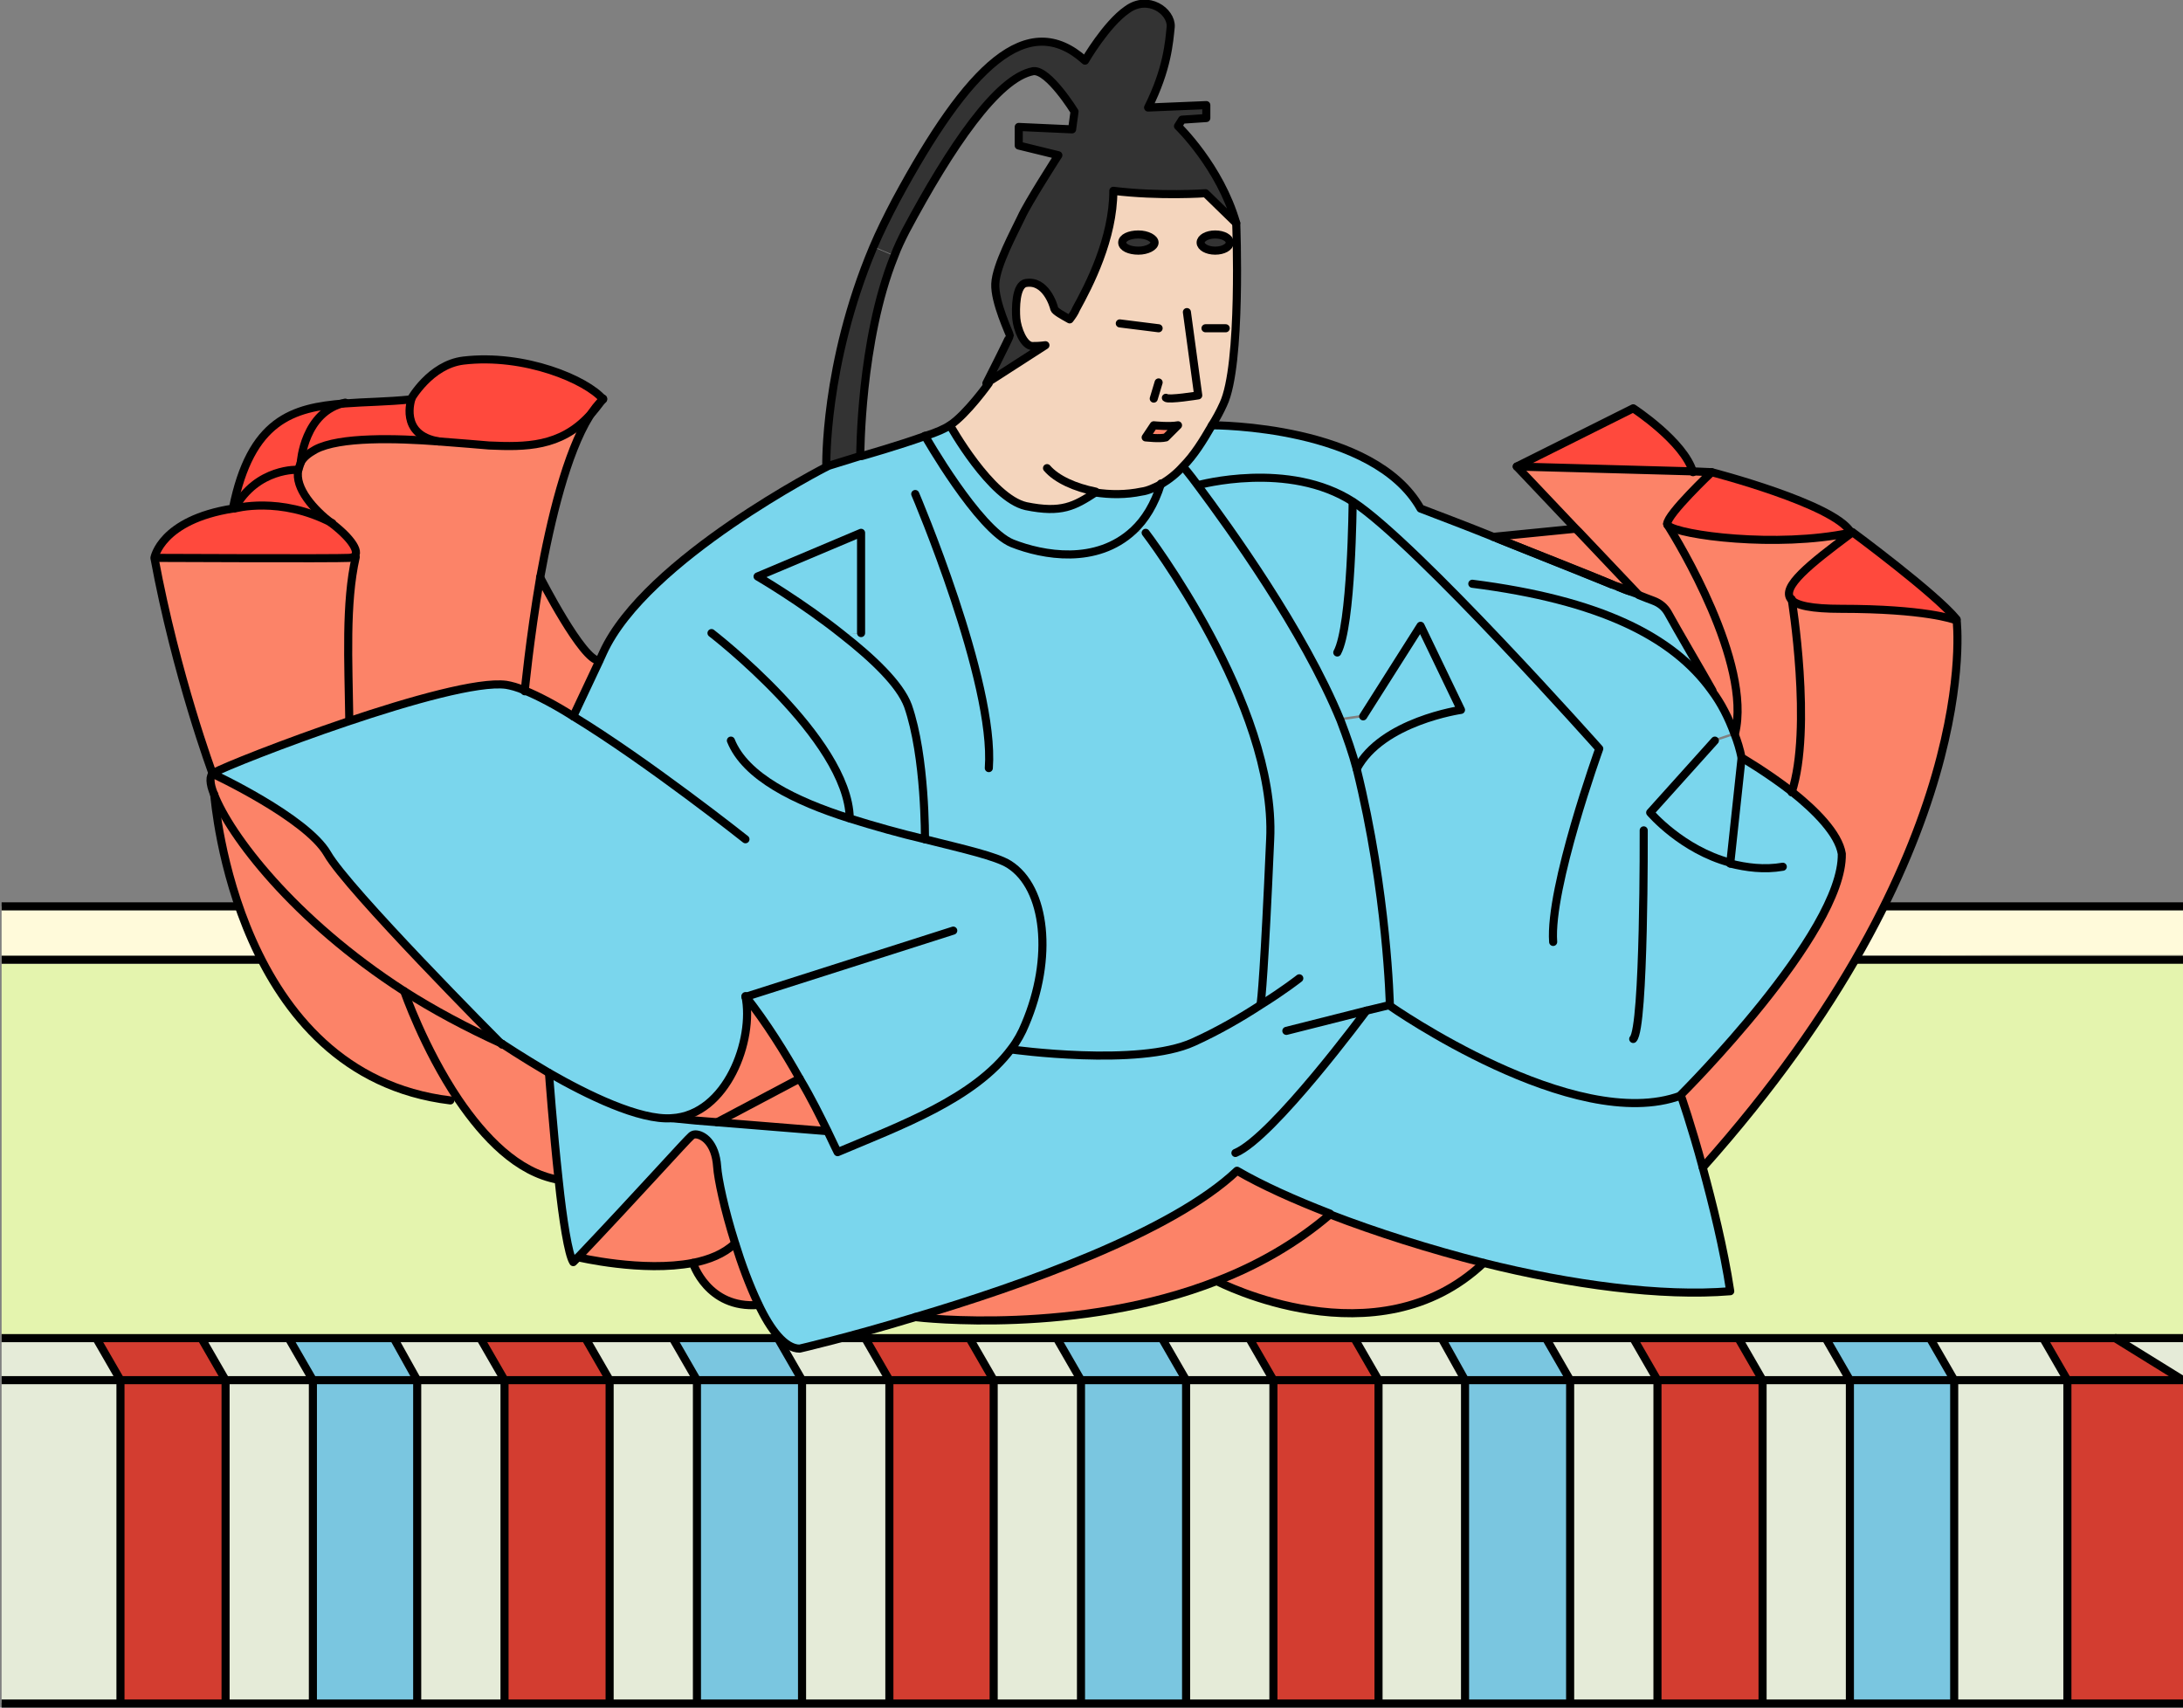 <?xml version="1.0" encoding="utf-8"?>
<!-- Generator: Adobe Illustrator 28.0.0, SVG Export Plug-In . SVG Version: 6.00 Build 0)  -->
<svg version="1.1" xmlns="http://www.w3.org/2000/svg" xmlns:xlink="http://www.w3.org/1999/xlink" x="0px" y="0px"
	 viewBox="0 0 270 211.2" style="enable-background:new 0 0 270 211.2;" xml:space="preserve">
<rect x="0" y="0" width="270" height="211.2" fill="#808080" stroke="none"/>
<style type="text/css">
	.st0{fill:#E5EBD8;}
	.st1{fill:#D33D30;}
	.st2{fill:#E4F4AE;}
	.st3{fill:#FFFADA;}
	.st4{fill:#7AC6E0;}
	.st5{fill:none;stroke:#000000;stroke-miterlimit:10;}
	.st6{fill:#FC8368;}
	.st7{fill:#FF493D;}
	.st8{fill:#7AD6ED;}
	.st9{fill:#F4D5BD;}
	.st10{fill:#333333;}
	.st11{fill:none;stroke:#000000;stroke-linecap:round;stroke-linejoin:round;stroke-miterlimit:10;}
</style>
<g id="レイヤー_1">
</g>
<g id="レイヤー_3">
	<g>
		<polygon class="st0" points="270,165.5 270,170.7 261.6,165.5 		"/>
		<rect x="241.7" y="170.7" class="st0" width="14" height="39.9"/>
		<polygon class="st0" points="252.7,165.5 255.7,170.7 241.7,170.7 238.7,165.5 		"/>
		<rect x="218" y="170.7" class="st0" width="10.8" height="39.9"/>
		<polygon class="st0" points="225.8,165.5 228.8,170.7 218,170.7 215,165.5 		"/>
		<rect x="194.2" y="170.7" class="st0" width="10.8" height="39.9"/>
		<polygon class="st0" points="202,165.5 205,170.7 194.2,170.7 191.2,165.5 		"/>
		<rect x="170.5" y="170.7" class="st0" width="10.8" height="39.9"/>
		<polygon class="st0" points="178.3,165.5 181.2,170.7 170.5,170.7 167.5,165.5 		"/>
		<rect x="146.7" y="170.7" class="st0" width="10.8" height="39.9"/>
		<polygon class="st0" points="154.5,165.5 157.5,170.7 146.7,170.7 143.7,165.5 		"/>
		<rect x="122.9" y="170.7" class="st0" width="10.8" height="39.9"/>
		<polygon class="st0" points="130.7,165.5 133.7,170.7 122.9,170.7 119.9,165.5 		"/>
		<rect x="99.2" y="170.7" class="st0" width="10.8" height="39.9"/>
		<polygon class="st0" points="107,165.5 110,170.7 99.2,170.7 96.2,165.5 		"/>
		<rect x="75.4" y="170.7" class="st0" width="10.8" height="39.9"/>
		<polygon class="st0" points="83.2,165.5 86.2,170.7 75.4,170.7 72.4,165.5 		"/>
		<rect x="51.6" y="170.7" class="st0" width="10.8" height="39.9"/>
		<polygon class="st0" points="59.4,165.5 62.4,170.7 51.6,170.7 48.7,165.5 		"/>
		<rect x="27.9" y="170.7" class="st0" width="10.8" height="39.9"/>
		<polygon class="st0" points="35.7,165.5 38.7,170.7 27.9,170.7 24.9,165.5 		"/>
		<rect x="0.2" y="170.7" class="st0" width="14.7" height="39.9"/>
		<polygon class="st0" points="11.9,165.5 14.9,170.7 0.2,170.7 0.2,165.5 		"/>
		<rect x="255.7" y="170.7" class="st1" width="14.3" height="39.9"/>
		<polygon class="st2" points="270,118.9 270,165.5 261.6,165.5 252.7,165.5 238.7,165.5 225.8,165.5 215,165.5 202,165.5 
			191.2,165.5 178.3,165.5 167.5,165.5 154.5,165.5 143.7,165.5 130.7,165.5 119.9,165.5 107,165.5 96.2,165.5 83.2,165.5 
			72.4,165.5 59.4,165.5 48.7,165.5 35.7,165.5 24.9,165.5 11.9,165.5 0.2,165.5 0.2,119.2 		"/>
		<polygon class="st3" points="270,118.1 270,118.9 0.2,119.2 37.2,118.9 254.2,118.1 		"/>
		<polygon class="st3" points="270,112.1 270,118.1 254.2,118.1 37.2,118.9 0.2,119.2 0.2,118.1 0.2,112.1 		"/>
		<polygon class="st1" points="270,170.7 255.7,170.7 252.7,165.5 261.6,165.5 		"/>
		<rect x="228.8" y="170.7" class="st4" width="13" height="39.9"/>
		<polygon class="st4" points="238.7,165.5 241.7,170.7 228.8,170.7 225.8,165.5 		"/>
		<rect x="205" y="170.7" class="st1" width="13" height="39.9"/>
		<polygon class="st1" points="215,165.5 218,170.7 205,170.7 202,165.5 		"/>
		<rect x="181.2" y="170.7" class="st4" width="13" height="39.9"/>
		<polygon class="st4" points="191.2,165.5 194.2,170.7 181.2,170.7 178.3,165.5 		"/>
		<rect x="157.5" y="170.7" class="st1" width="13" height="39.9"/>
		<polygon class="st1" points="167.5,165.5 170.5,170.7 157.5,170.7 154.5,165.5 		"/>
		<rect x="133.7" y="170.7" class="st4" width="13" height="39.9"/>
		<polygon class="st4" points="143.7,165.5 146.7,170.7 133.7,170.7 130.7,165.5 		"/>
		<rect x="110" y="170.7" class="st1" width="13" height="39.9"/>
		<polygon class="st1" points="119.9,165.5 122.9,170.7 110,170.7 107,165.5 		"/>
		<rect x="86.2" y="170.7" class="st4" width="13" height="39.9"/>
		<polygon class="st4" points="96.2,165.5 99.2,170.7 86.2,170.7 83.2,165.5 		"/>
		<rect x="62.4" y="170.7" class="st1" width="13" height="39.9"/>
		<polygon class="st1" points="72.4,165.5 75.4,170.7 62.4,170.7 59.4,165.5 		"/>
		<rect x="38.7" y="170.7" class="st4" width="13" height="39.9"/>
		<polygon class="st4" points="48.7,165.5 51.6,170.7 38.7,170.7 35.7,165.5 		"/>
		<rect x="14.9" y="170.7" class="st1" width="13" height="39.9"/>
		<polygon class="st1" points="24.9,165.5 27.9,170.7 14.9,170.7 11.9,165.5 		"/>
	</g>
	<g>
		<polyline class="st5" points="0.2,165.5 11.9,165.5 24.9,165.5 35.7,165.5 48.7,165.5 59.4,165.5 72.4,165.5 83.2,165.5 
			96.2,165.5 107,165.5 119.9,165.5 130.7,165.5 143.7,165.5 154.5,165.5 167.5,165.5 178.3,165.5 191.2,165.5 202,165.5 215,165.5 
			225.8,165.5 238.7,165.5 252.7,165.5 261.6,165.5 270,170.7 		"/>
		<polyline class="st5" points="270,210.7 255.7,210.7 241.7,210.7 228.8,210.7 218,210.7 205,210.7 194.2,210.7 181.2,210.7 
			170.5,210.7 157.5,210.7 146.7,210.7 133.7,210.7 122.9,210.7 110,210.7 99.2,210.7 86.2,210.7 75.4,210.7 62.4,210.7 51.6,210.7 
			38.7,210.7 27.9,210.7 14.9,210.7 0.2,210.7 		"/>
		<polyline class="st5" points="252.7,165.5 255.7,170.7 255.7,210.7 		"/>
		<polyline class="st5" points="238.7,165.5 241.7,170.7 241.7,210.7 		"/>
		<polyline class="st5" points="225.8,165.5 228.8,170.7 228.8,210.7 		"/>
		<polyline class="st5" points="215,165.5 218,170.7 218,210.7 		"/>
		<polyline class="st5" points="202,165.5 205,170.7 205,210.7 		"/>
		<polyline class="st5" points="191.2,165.5 194.2,170.7 194.2,210.7 		"/>
		<polyline class="st5" points="178.3,165.5 181.2,170.7 181.2,210.7 		"/>
		<polyline class="st5" points="167.5,165.5 170.5,170.7 170.5,210.7 		"/>
		<polyline class="st5" points="154.5,165.5 157.5,170.7 157.5,210.7 		"/>
		<polyline class="st5" points="143.7,165.5 146.7,170.7 146.7,210.7 		"/>
		<polyline class="st5" points="130.7,165.5 133.7,170.7 133.7,210.7 		"/>
		<polyline class="st5" points="119.9,165.5 122.9,170.7 122.9,210.7 		"/>
		<polyline class="st5" points="107,165.5 110,170.7 110,210.7 		"/>
		<polyline class="st5" points="96.2,165.5 99.2,170.7 99.2,210.7 		"/>
		<polyline class="st5" points="83.2,165.5 86.2,170.7 86.2,210.7 		"/>
		<polyline class="st5" points="72.4,165.5 75.4,170.7 75.4,210.7 		"/>
		<polyline class="st5" points="59.4,165.5 62.4,170.7 62.4,210.7 		"/>
		<polyline class="st5" points="48.7,165.5 51.6,170.7 51.6,210.7 		"/>
		<polyline class="st5" points="35.7,165.5 38.7,170.7 38.7,210.7 		"/>
		<polyline class="st5" points="24.9,165.5 27.9,170.7 27.9,210.7 		"/>
		<polyline class="st5" points="11.9,165.5 14.9,170.7 14.9,210.7 		"/>
		<polyline class="st5" points="270,170.7 255.7,170.7 241.7,170.7 228.8,170.7 218,170.7 205,170.7 194.2,170.7 181.2,170.7 
			170.5,170.7 157.5,170.7 146.7,170.7 133.7,170.7 122.9,170.7 110,170.7 99.2,170.7 86.2,170.7 75.4,170.7 62.4,170.7 51.6,170.7 
			38.7,170.7 27.9,170.7 14.9,170.7 0.2,170.7 		"/>
		<line class="st5" x1="261.6" y1="165.5" x2="270" y2="165.5"/>
		<line class="st5" x1="0.2" y1="112.1" x2="270" y2="112.1"/>
		<path class="st5" d="M0.2,210.7"/>
		<path class="st5" d="M0.2,170.7"/>
		<path class="st5" d="M0.2,165.5"/>
		<line class="st5" x1="0.2" y1="118.7" x2="270" y2="118.7"/>
	</g>
</g>
<g id="レイヤー_2">
	<g id="XMLID_00000106129797926054216150000009652951284119759511_">
		<g>
			<path class="st6" d="M242,76.7c0,0,3.6,28.5-31.4,67.7c-1.4-5.2-2.7-8.9-2.7-8.9s20.1-20,19.9-29.8c-0.4-2.5-3.3-5.4-6.2-7.7
				c2.6-7.8,0-23.9,0-23.9c0.6,0.8,2.6,1.2,6.2,1.2C238.2,75.3,241.8,76.6,242,76.7L242,76.7z"/>
			<path class="st7" d="M242,76.7c-0.2-0.1-3.8-1.4-14.2-1.4c-3.7,0-5.6-0.4-6.2-1.2c-1.2-1.5,2.2-4.3,7.4-8.1c0,0,0.1-0.1,0.1-0.1
				C229.1,65.8,239.4,73.4,242,76.7z"/>
			<path class="st6" d="M228.9,65.9C228.9,65.9,228.9,65.9,228.9,65.9c-5.1,3.9-8.5,6.7-7.3,8.2c0,0,2.6,16,0,23.9
				c-3.1-2.4-6.2-4.2-6.2-4.2c-0.2-1-0.5-2-0.9-3l0.2-0.1c2.1-8.7-7.1-23.8-8.3-25.7C207.8,66.2,219.8,67.9,228.9,65.9z"/>
			<path class="st8" d="M184.7,66.4c5.2,2.1,10.7,4.2,14.7,5.9l0.8,0.3l1.3,0.5l1.1,0.4c0.7,0.3,1.3,0.5,1.8,0.7
				c0.8,0.3,1.4,0.8,1.8,1.5c1.2,2.2,4.1,7.1,5.5,9.6c1.2,1.6,2.1,3.4,2.8,5.3l-2.4,0.8l-8,8.9c0,0,3.9,4.6,9.9,6.2l1.4-13
				c0,0,3.1,1.7,6.2,4.2c2.9,2.3,5.8,5.1,6.2,7.7c0.2,9.8-19.9,29.8-19.9,29.8c-13.2,4.9-36-11.1-36-11.1s-0.3-13.9-4.1-29.2
				c3.1-5.9,12.9-7.3,12.9-7.3l-5-10.4l-7.1,11.2l-2.8,0.4c-4.6-11.2-13.8-23.9-17.6-29c-1.1-1.5-1.8-2.3-1.8-2.3
				c1.4-1.4,2.6-3.2,3.6-5.1c0.4,0,20,0,25.8,10.3C178.4,63.9,181.5,65.2,184.7,66.4z"/>
			<path class="st7" d="M228.9,65.9c-9.1,2-21.1,0.3-22.5-0.9c-0.1-0.1-0.1-0.2-0.1-0.2c0-1.1,5.5-6.4,5.5-6.4
				S226.8,62.3,228.9,65.9z"/>
			<path class="st8" d="M215.4,93.8l-1.4,13c-6.1-1.6-9.9-6.2-9.9-6.2l8-8.9l2.4-0.8l0,0C214.9,91.8,215.2,92.8,215.4,93.8z"/>
			<path class="st6" d="M206.4,65c1.2,1.9,10.4,17,8.3,25.7l-0.2,0.1l0,0c-0.7-1.9-1.6-3.7-2.8-5.3c-1.5-2.5-4.3-7.4-5.5-9.6
				c-0.4-0.7-1-1.2-1.8-1.5c-0.5-0.2-1.1-0.4-1.8-0.7l-7.3-7.7l-0.5-0.5l-7.2-7.6l21.8,0.6l2.3,0.1c0,0-5.5,5.2-5.5,6.4
				C206.2,64.9,206.3,64.9,206.4,65z"/>
			<path class="st8" d="M210.6,144.4c1.2,4.5,2.6,10,3.4,15.3c-8.5,0.7-19.7-0.8-30.5-3.5c-6.7-1.7-13.2-3.7-19-6h0
				c-4.4-1.7-8.4-3.5-11.5-5.3l-0.2-2.3c4.7-1.9,16.2-17.6,16.2-17.6l2.9-0.7c0,0,22.8,16,36,11.1
				C207.9,135.4,209.2,139.1,210.6,144.4z"/>
			<path class="st7" d="M209.4,58.4l-21.8-0.6l14.4-7.2C202,50.5,208.3,54.7,209.4,58.4z"/>
			<path class="st6" d="M195.3,65.9l7.3,7.7l-1.1-0.4c-0.4-0.2-0.9-0.3-1.3-0.5l-0.8-0.3c-4-1.6-9.5-3.8-14.7-5.9l10.1-1.1
				L195.3,65.9z"/>
			<path class="st8" d="M201.6,73.1l-1.3-0.5C200.7,72.8,201.2,73,201.6,73.1z"/>
			<path class="st8" d="M175.7,77.4l5,10.4c0,0-9.8,1.4-12.9,7.3c-0.5-1.9-1.2-3.9-2-6l2.8-0.4L175.7,77.4z"/>
			<path class="st8" d="M155.9,124.2c0-0.3,0.4-4.4,1.2-20.4c0.8-16.8-15.4-37.9-15.4-37.9l-1.4-0.3c1.4-1.3,2.6-3.2,3.4-5.8
				c0.9-0.6,1.8-1.3,2.7-2.2c0,0,0.7,0.9,1.8,2.3c3.9,5.1,13,17.8,17.6,29c0.9,2.1,1.5,4.1,2,6c3.8,15.3,4.1,29.2,4.1,29.2L169,125
				c0,0-11.6,15.7-16.2,17.6l0.2,2.3c-8,7.5-26.6,14.1-39.8,18.1c-8.2,2.5-14.3,3.9-14.3,3.9c-1.8,0-3.6-2.3-5.1-5.5
				c-1.1-2.3-2.1-5-2.9-7.6c-1.3-4.1-2.1-7.9-2.2-9.4c-0.2-3-1.7-4-2.7-4l0.1-1.8l2.5,0.2l13.7,1.1c0.8,1.7,1.3,2.7,1.3,2.7
				c7.8-3.3,16.9-6.6,21.5-12.8c0,0,15.7,2.2,22.5-0.9C150.6,127.5,153.6,125.7,155.9,124.2z"/>
			<path class="st6" d="M183.5,156.2c-13.1,12.5-32.9,2.3-32.9,2.3v0c4.9-1.9,9.7-4.6,13.9-8.2h0
				C170.2,152.4,176.8,154.5,183.5,156.2z"/>
			<path class="st8" d="M104.3,78.5l2.3-0.2V65.9l-12.8,5.4C93.8,71.3,99.2,74.6,104.3,78.5z M70.9,88.6l3.2-6.8l0.5-1.1
				c5.3-11.7,27.7-23,27.7-23l4.2-1.3c0,0,4.5-1.3,7.9-2.5c0,0,6.6,11.6,10.8,13.3c3.8,1.5,10.4,2.7,15-1.6l1.4,0.3
				c0,0,16.2,21.2,15.4,37.9c-0.7,16-1.1,20.1-1.2,20.4c-2.3,1.5-5.3,3.2-8.3,4.6c-6.8,3.1-22.5,0.9-22.5,0.9
				c-4.5,6.2-13.7,9.5-21.5,12.8c0,0-0.5-1-1.3-2.7c-0.8-1.6-2-3.9-3.4-6.4c-1.8-3.2-4.1-6.8-6.7-10.2c1.1,5.4-2.3,14.7-9.1,15.1
				c-4,0.2-10.5-3-15.2-5.6c-3.3-1.9-5.8-3.6-5.8-3.6l0,0c-0.6-0.6-19-19.2-21.6-23.6c-2.6-4.5-14.2-9.9-14.2-9.9
				c2.5-1.4,29.4-11.8,36.2-10.9c0.6,0.1,1.4,0.3,2.3,0.7C66.6,86.1,68.6,87.3,70.9,88.6z"/>
			<path class="st6" d="M153,144.9c3.1,1.8,7.1,3.6,11.5,5.3c-4.2,3.7-8.9,6.3-13.9,8.2c-17.4,6.8-36.7,4.5-37.4,4.5
				C126.3,159,145,152.4,153,144.9z"/>
			<path class="st9" d="M135.5,60.8c-2.6,1.7-4.2,2.7-8.6,1.7c-4.4-0.9-9.4-10-9.4-10c2.2-1.4,4.8-5.2,4.8-5.2l7.3-4.7
				c-0.7,0.1-1.3,0.1-1.6,0.1c-1.1,0-1.9-2.2-2-3.4c-0.1-1.2-0.1-4.2,1.2-4.4c2.4-0.4,3.4,2.7,3.5,3.2c0.1,0.3,1,0.8,1.9,1.3
				c0.3-0.4,0.6-0.8,0.8-1.3c1.6-2.9,4.6-8.7,4.6-14.6c5.7,0.7,11.4,0.3,11.4,0.3l3.5,3.7c0,0,0.7,17.6-1.6,22.4
				c-0.4,0.9-0.9,1.8-1.4,2.6c-1.1,1.9-2.2,3.7-3.6,5.1c-0.8,0.9-1.7,1.6-2.7,2.2c-0.8,0.4-1.6,0.8-2.4,0.9
				C139.4,61.2,137.3,61.1,135.5,60.8L135.5,60.8z M152.1,30c0-0.6-0.8-1-1.8-1s-1.8,0.4-1.8,1c0,0.6,0.8,1,1.8,1
				S152.1,30.6,152.1,30z M144.2,54.1l1.5-1.5c-1,0.2-3,0-3,0l-1,1.5C141.8,54,143.3,54.3,144.2,54.1z M142.8,30c0-0.5-0.9-1-2-1
				s-2,0.4-2,1s0.9,1,2,1S142.8,30.5,142.8,30z"/>
			<path class="st10" d="M152.9,27.6l-3.5-3.7c0,0-5.7,0.4-11.4-0.3c0,5.9-3,11.7-4.6,14.6c-0.2,0.4-0.5,0.9-0.8,1.3
				c-0.9-0.4-1.8-1-1.9-1.3c-0.1-0.5-1.1-3.7-3.5-3.2c-1.2,0.2-1.2,3.2-1.2,4.4c0.1,1.2,0.9,3.4,2,3.4c0.3,0,1,0,1.6-0.1l-7.3,4.7
				c0,0,2.9-5.7,2.9-5.9c0-0.2-2-4.1-1.8-6.4c0.1-2.3,2.4-6.5,3.2-8.2c0.8-1.7,4.6-7.7,4.6-7.7l-4.9-1.2v-2.3l6.6,0.3l0.3-2.2
				c0,0-3.2-5.2-5.1-5c-4.5,0.8-10.2,9.3-15.8,19.8c-0.5,1-1,2-1.4,3.1l-2.6-1.1c0.8-1.9,1.7-3.8,2.8-5.8
				c8.9-16.7,16.2-23.7,23.4-17.3c0,0,2.6-4.5,5.2-6.3c2.6-1.8,5.5,0.2,5.4,2.1c-0.1,1.9-0.4,5.2-2.8,10l7.2-0.3v1.7l-3,0.2
				l-0.5,0.8C145.6,15.6,150.8,20.6,152.9,27.6z"/>
			<ellipse class="st10" cx="150.3" cy="30" rx="1.8" ry="1"/>
			<path class="st6" d="M145.7,52.6l-1.5,1.5c-0.8,0.2-2.3,0-2.5,0l1-1.5C142.7,52.6,144.7,52.8,145.7,52.6z"/>
			<path class="st10" d="M140.8,29c1.1,0,2,0.4,2,1s-0.9,1-2,1s-2-0.4-2-1S139.8,29,140.8,29z"/>
			<path class="st8" d="M141.3,60.8c0.9-0.2,1.7-0.5,2.4-0.9c-0.8,2.6-2,4.4-3.4,5.8c-4.5,4.3-11.2,3.2-15,1.6
				c-4.3-1.7-10.8-13.3-10.8-13.3c1.3-0.5,2.4-0.9,3-1.3c0,0,5,9,9.4,10c4.4,0.9,6,0,8.6-1.7h0C137.3,61.1,139.4,61.2,141.3,60.8z"
				/>
			<path class="st10" d="M108.1,30.6l2.6,1.1c-4.2,10.5-4.2,24.7-4.2,24.7l-4.2,1.3C102.3,57.7,102,45.1,108.1,30.6z"/>
			<path class="st8" d="M106.5,65.9v12.4l-2.3,0.2c-5-3.9-10.5-7.2-10.5-7.2L106.5,65.9z"/>
			<path class="st6" d="M102.3,139.9l-13.7-1.1v0l10.2-5.3C100.3,136,101.5,138.2,102.3,139.9z"/>
			<path class="st6" d="M98.9,133.4l-10.2,5.3v0l-2.5-0.2l-3.1-0.2c6.8-0.4,10.2-9.7,9.1-15.1C94.8,126.6,97,130.3,98.9,133.4z"/>
			<path class="st6" d="M93.8,161.4L93.8,161.4c-6.3,0.5-8.1-5.2-8.1-5.2v0c2-0.4,3.8-1.1,5.2-2.4C91.7,156.4,92.7,159.1,93.8,161.4
				z"/>
			<path class="st6" d="M88.7,144.4c0.1,1.5,0.9,5.3,2.2,9.4c-1.3,1.2-3.2,2-5.2,2.4c-6.2,1.3-14.2-0.7-14.2-0.7
				c7.5-7.9,13.4-14.5,14-15c0.1-0.1,0.3-0.2,0.5-0.2C86.9,140.4,88.5,141.3,88.7,144.4z"/>
			<path class="st8" d="M86.2,138.6l-0.1,1.8c-0.2,0-0.4,0.1-0.5,0.2c-0.6,0.5-6.5,7.1-14,15c-0.2,0.2-0.4,0.4-0.6,0.6
				c-0.7-0.9-1.3-5.3-1.8-10.1c-0.7-6.3-1.2-13.3-1.2-13.3c4.7,2.7,11.2,5.9,15.2,5.6L86.2,138.6z"/>
			<path class="st6" d="M74.1,81.8l-3.2,6.8c-2.2-1.4-4.3-2.5-6-3.2c0,0,0.6-6.4,1.9-14C66.8,71.4,72.2,81.9,74.1,81.8z"/>
			<path class="st7" d="M74.6,49.3c-0.6,0.5-1.2,1.3-1.7,2.1c-3.6,3.8-7.9,3.9-12.4,3.7c-1.2-0.1-3.5-0.3-6.2-0.5v-0.1
				c-5-0.8-3.4-5.3-3.4-5.3s2.4-4.2,6.5-4.8C64.9,43.6,72.7,47,74.6,49.3z"/>
			<path class="st6" d="M69.1,146L69.1,146c-5-1-9.2-5.3-12.3-9.9c-4.3-6.4-6.7-13.4-6.7-13.4c3.6,2.3,7.7,4.6,12.1,6.5l0,0
				c0,0,2.4,1.6,5.8,3.6C67.9,132.7,68.3,139.6,69.1,146z"/>
			<path class="st6" d="M72.9,51.5c-2.8,4.5-4.8,12.8-6.1,20c-1.3,7.6-1.9,14-1.9,14c-0.9-0.4-1.7-0.6-2.3-0.7
				c-6.7-0.8-33.6,9.5-36.2,10.9c0,0-4.4-12.1-7.2-26.7c0,0,22.3,0.1,24,0c1.7-0.1,0.7-2.1-2.2-4.3c-2.1-1.6-4.6-4.3-4.1-6.6
				c0.1-0.3,0.2-0.6,0.3-0.9c0.3-0.6,0.9-1.1,1.8-1.6c3-1.6,10-1.4,15.3-1c2.7,0.2,5,0.4,6.2,0.5C65,55.4,69.3,55.3,72.9,51.5z"/>
			<path class="st6" d="M56.7,136l-1,0.1c-26.5-3.2-29.1-37-29.2-37.8c1.9,4.9,9.8,15.4,23.5,24.3C50,122.6,52.4,129.6,56.7,136z"/>
			<path class="st7" d="M54.3,54.6L54.3,54.6c-5.3-0.3-12.3-0.5-15.3,1c-0.9,0.5-1.5,1-1.8,1.6c0,0,0.4-6.3,5.5-7.4
				c2.6-0.2,5.3-0.2,8.2-0.5C50.9,49.3,49.3,53.8,54.3,54.6z"/>
			<path class="st6" d="M40.5,105.5c2.5,4.4,21,23,21.6,23.6c-4.4-2-8.5-4.2-12.1-6.5c-13.8-8.9-21.6-19.4-23.5-24.3c0,0,0,0,0,0
				c-0.6-1.4-0.6-2.4-0.1-2.7C26.4,95.7,38,101.1,40.5,105.5z"/>
			<path class="st7" d="M41,64.7c2.9,2.2,3.9,4.2,2.2,4.3c-1.7,0.1-24,0-24,0s0.9-4.7,9.7-6.1C28.9,62.9,34.5,61.3,41,64.7z"/>
			<path class="st7" d="M42.7,49.9c-5.1,1.1-5.5,7.4-5.5,7.4c-0.2,0.3-0.2,0.6-0.3,0.9c0,0-5.1-0.3-7.9,4.8
				C31.1,51.9,36.3,50.3,42.7,49.9z"/>
			<path class="st7" d="M28.9,62.9c2.8-5.2,7.9-4.8,7.9-4.8c-0.4,2.3,2.1,5,4.1,6.6C34.5,61.3,28.9,62.9,28.9,62.9z"/>
		</g>
		<g>
			<path class="st11" d="M152.9,27.6c-2-7-7.2-12-7.2-12l0.5-0.8l3-0.2V13l-7.2,0.3c2.4-4.8,2.6-8.1,2.8-10c0.1-1.9-2.8-4-5.4-2.1
				c-2.6,1.8-5.2,6.3-5.2,6.3c-7.1-6.4-14.4,0.6-23.4,17.3c-1,1.9-2,3.9-2.8,5.8c-6.1,14.5-5.8,27.1-5.8,27.1l4.2-1.3
				c0,0,0-14.3,4.2-24.7c0.4-1.1,0.9-2.1,1.4-3.1c5.6-10.5,11.4-19,15.8-19.8c1.9-0.2,5.1,5,5.1,5l-0.3,2.2l-6.6-0.3V18l4.9,1.2
				c0,0-3.8,5.9-4.6,7.7c-0.8,1.7-3.1,5.9-3.2,8.2c-0.1,2.3,1.8,6.2,1.8,6.4c0,0.2-2.9,5.9-2.9,5.9l7.3-4.7
				c-0.7,0.1-1.3,0.1-1.6,0.1c-1.1,0-1.9-2.2-2-3.4c-0.1-1.2-0.1-4.2,1.2-4.4c2.4-0.4,3.4,2.7,3.5,3.2c0.1,0.3,1,0.8,1.9,1.3
				c0.3-0.4,0.6-0.8,0.8-1.3c1.6-2.9,4.6-8.7,4.6-14.6c5.7,0.7,11.4,0.3,11.4,0.3L152.9,27.6z"/>
			<path class="st11" d="M135.5,60.8c-2.5-0.5-4.8-1.5-6-2.9"/>
			<path class="st11" d="M152.9,27.6c0,0,0.7,17.6-1.6,22.4c-0.4,0.9-0.9,1.8-1.4,2.6c-1.1,1.9-2.2,3.7-3.6,5.1
				c-0.8,0.9-1.7,1.6-2.7,2.2c-0.8,0.4-1.6,0.8-2.4,0.9c-1.9,0.4-3.9,0.4-5.8,0.1"/>
			<path class="st11" d="M146.8,38.6l1.4,10.3c0,0-3.7,0.6-4,0.3"/>
			<line class="st11" x1="143.3" y1="47.3" x2="142.7" y2="49.3"/>
			<line class="st11" x1="138.5" y1="40" x2="143.3" y2="40.6"/>
			<line class="st11" x1="149.1" y1="40.6" x2="151.6" y2="40.6"/>
			<path class="st11" d="M142.8,30c0,0.5-0.9,1-2,1s-2-0.4-2-1s0.9-1,2-1S142.8,29.5,142.8,30z"/>
			<ellipse class="st11" cx="150.3" cy="30" rx="1.8" ry="1"/>
			<path class="st11" d="M142.7,52.6c0,0,2,0.2,3,0l-1.5,1.5c-0.8,0.2-2.3,0-2.5,0L142.7,52.6z"/>
			<path class="st11" d="M122.3,47.4c0,0-2.7,3.8-4.8,5.2c-0.6,0.4-1.7,0.9-3,1.3c-3.3,1.2-7.9,2.5-7.9,2.5"/>
			<path class="st11" d="M102.3,57.7c0,0-22.4,11.4-27.7,23l-0.5,1.1l-3.2,6.8"/>
			<path class="st11" d="M62.1,129.1c0,0,2.4,1.6,5.8,3.6c4.7,2.7,11.2,5.9,15.2,5.6c6.8-0.4,10.2-9.7,9.1-15.1
				c2.6,3.3,4.9,7,6.7,10.2c1.5,2.5,2.6,4.8,3.4,6.4c0.8,1.7,1.3,2.7,1.3,2.7c7.8-3.3,16.9-6.6,21.5-12.8c0.7-0.9,1.3-2,1.7-3
				c3.5-8.2,2.6-16.9-2-19.8c-1.6-1-5.6-1.9-10.4-3.1c-3-0.7-6.2-1.6-9.4-2.6c-6.6-2.1-12.8-5.1-14.6-9.6"/>
			<line class="st11" x1="92.2" y1="123.3" x2="117.9" y2="115.1"/>
			<polyline class="st11" points="83.1,138.3 86.2,138.6 88.7,138.8 102.3,139.9 			"/>
			<line class="st11" x1="88.7" y1="138.8" x2="98.9" y2="133.4"/>
			<path class="st11" d="M88,78.3c0,0,16.9,13,17.1,22.9"/>
			<path class="st11" d="M106.5,78.3V65.9l-12.8,5.4c0,0,5.5,3.2,10.5,7.2c3.7,2.9,7.1,6.1,8.1,8.8c2.2,6.3,2.1,16.5,2.1,16.5"/>
			<path class="st11" d="M113.2,61.1c0,0,9.9,23.2,9.1,33.9"/>
			<path class="st11" d="M114.4,53.9c0,0,6.6,11.6,10.8,13.3c3.8,1.5,10.4,2.7,15-1.6c1.4-1.3,2.6-3.2,3.4-5.8v0"/>
			<path class="st11" d="M117.5,52.6c0,0,5,9,9.4,10c4.4,0.9,6,0,8.6-1.7h0"/>
			<path class="st11" d="M141.7,65.9c0,0,16.2,21.2,15.4,37.9c-0.7,16-1.1,20.1-1.2,20.4c0,0,0,0,0,0"/>
			<path class="st11" d="M125.1,129.8c0,0,15.7,2.2,22.5-0.9c3.1-1.4,6-3.1,8.3-4.6c2.9-1.8,4.8-3.3,4.8-3.3"/>
			<path class="st11" d="M159.1,127.5l9.9-2.5l2.9-0.7c0,0-0.3-13.9-4.1-29.2c-0.5-1.9-1.2-3.9-2-6c-4.6-11.2-13.8-23.9-17.6-29
				c-1.1-1.5-1.8-2.3-1.8-2.3"/>
			<path class="st11" d="M169,125c0,0-11.6,15.7-16.2,17.6"/>
			<path class="st11" d="M207.9,135.4c0,0,20.1-20,19.9-29.8c-0.4-2.5-3.3-5.4-6.2-7.7c-3.1-2.4-6.2-4.2-6.2-4.2c-0.2-1-0.5-2-0.9-3
				l0,0c-0.7-1.9-1.6-3.7-2.8-5.3c-4.8-6.7-13.9-11.2-29.6-13.2"/>
			<path class="st11" d="M148.2,60c0,0,11.2-3.1,19.2,2.1c7.9,5.2,30.4,30.5,30.4,30.5s-6.2,17.2-5.7,23.9"/>
			<path class="st11" d="M203.3,102.7c0,0,0.1,24.4-1.3,25.8"/>
			<path class="st11" d="M214,106.8c2,0.5,4.2,0.8,6.5,0.4"/>
			<path class="st11" d="M212.1,91.6l-8,8.9c0,0,3.9,4.6,9.9,6.2"/>
			<path class="st11" d="M168.6,88.6l7.1-11.2l5,10.4c0,0-9.8,1.4-12.9,7.3"/>
			<path class="st11" d="M167.3,62.1c0,0-0.1,15.3-1.9,18.6"/>
			<polyline class="st11" points="215.4,93.8 214,106.8 214,106.8 			"/>
			<path class="st11" d="M202.7,73.6c0.7,0.3,1.3,0.5,1.8,0.7c0.8,0.3,1.4,0.8,1.8,1.5c1.2,2.2,4.1,7.1,5.5,9.6"/>
			<path class="st11" d="M200.2,72.6c0.5,0.2,0.9,0.4,1.3,0.5"/>
			<path class="st11" d="M149.9,52.6C149.9,52.6,149.9,52.6,149.9,52.6c0.4,0,20,0,25.8,10.3c2.6,1,5.8,2.2,9,3.5
				c5.2,2.1,10.7,4.2,14.7,5.9"/>
			<path class="st11" d="M164.5,150.2c5.7,2.2,12.3,4.3,19,6c10.8,2.7,22,4.2,30.5,3.5c-0.8-5.3-2.2-10.9-3.4-15.3
				c-1.4-5.2-2.7-8.9-2.7-8.9c-13.2,4.9-36-11.1-36-11.1"/>
			<path class="st11" d="M67.9,132.7c0,0,0.5,6.9,1.2,13.3c0.5,4.8,1.2,9.2,1.8,10.1c0.2-0.2,0.4-0.4,0.6-0.6
				c7.5-7.9,13.4-14.5,14-15c0.1-0.1,0.3-0.2,0.5-0.2c0.9,0,2.5,1,2.7,4c0.1,1.5,0.9,5.3,2.2,9.4c0.8,2.6,1.8,5.3,2.9,7.6
				c1.5,3.2,3.3,5.5,5.1,5.5c0,0,6.1-1.4,14.3-3.9c13.2-3.9,31.8-10.5,39.8-18.1c3.1,1.8,7.1,3.6,11.5,5.3"/>
			<path class="st11" d="M71.5,155.5c0,0,8,1.9,14.2,0.7c2-0.4,3.8-1.1,5.2-2.4"/>
			<path class="st11" d="M85.7,156.2c0,0,1.8,5.7,8.1,5.2"/>
			<path class="st11" d="M113.2,162.9C113.2,162.9,113.2,162.9,113.2,162.9c0.8,0.1,20.1,2.3,37.4-4.5c4.9-1.9,9.7-4.6,13.9-8.2h0"
				/>
			<path class="st11" d="M150.6,158.5c0,0,19.7,10.2,32.9-2.3"/>
			<path class="st11" d="M26.5,98.3c-0.6-1.4-0.6-2.4-0.1-2.7c2.5-1.4,29.4-11.8,36.2-10.9c0.6,0.1,1.4,0.3,2.3,0.7
				c1.7,0.7,3.8,1.8,6,3.2c9.2,5.6,21.3,15.2,21.3,15.2"/>
			<path class="st11" d="M62.1,129.1L62.1,129.1c-4.4-2-8.5-4.2-12.1-6.5c-13.8-8.9-21.6-19.4-23.5-24.3"/>
			<path class="st11" d="M64.9,85.5c0,0,0.6-6.4,1.9-14c1.3-7.2,3.3-15.5,6.1-20c0.5-0.8,1.1-1.6,1.7-2.1c-2-2.4-9.7-5.7-17.3-4.8
				c-4.1,0.5-6.5,4.8-6.5,4.8c-2.9,0.3-5.6,0.3-8.2,0.5c-6.4,0.5-11.6,2-13.8,13c-8.9,1.4-9.7,6.1-9.7,6.1
				c2.7,14.6,7.2,26.7,7.2,26.7s11.6,5.4,14.2,9.9c2.5,4.4,21,23,21.6,23.6"/>
			<path class="st11" d="M19.2,69c0,0,22.3,0.1,24,0c1.7-0.1,0.7-2.1-2.2-4.3c-2.1-1.6-4.6-4.3-4.1-6.6c0.1-0.3,0.2-0.6,0.3-0.9
				c0.3-0.6,0.9-1.1,1.8-1.6c3-1.6,10-1.4,15.3-1c2.7,0.2,5,0.4,6.2,0.5c4.5,0.2,8.8,0.2,12.4-3.7c0.6-0.6,1.1-1.3,1.7-2.1"/>
			<path class="st11" d="M50.9,49.3c0,0-1.6,4.5,3.4,5.3"/>
			<path class="st11" d="M26.5,98.3C26.5,98.3,26.5,98.3,26.5,98.3c0.1,0.8,2.7,34.6,29.2,37.8"/>
			<path class="st11" d="M50,122.6c0,0,2.4,7,6.7,13.4c3.2,4.7,7.3,9,12.3,9.9"/>
			<path class="st11" d="M185.2,66.6l14.2,5.7l0.8,0.3l1.3,0.5l1.1,0.4l-7.3-7.7l-0.5-0.5l-7.2-7.6l14.4-7.2c0,0,6.3,4.1,7.4,7.9"/>
			<polyline class="st11" points="194.8,65.4 184.7,66.4 184.7,66.4 			"/>
			<path class="st11" d="M242,76.7c0,0,3.6,28.5-31.4,67.7"/>
			<path class="st11" d="M187.6,57.7l21.8,0.6l2.3,0.1c0,0-5.5,5.2-5.5,6.4c0,0.1,0,0.1,0.1,0.2c1.4,1.2,13.4,2.8,22.5,0.9
				c0.1,0,0.1,0,0.2,0c-0.1,0-0.1,0.1-0.1,0.1c-5.1,3.8-8.6,6.6-7.4,8.1c0.6,0.8,2.6,1.2,6.2,1.2c10.4,0,13.9,1.3,14.2,1.4"/>
			<path class="st11" d="M221.6,74.1c0,0,2.6,16,0,23.9"/>
			<path class="st11" d="M206.2,64.8c0,0,0,0.1,0.1,0.2c1.2,1.9,10.4,17,8.3,25.7"/>
			<path class="st11" d="M211.7,58.4c0,0,15.1,3.9,17.2,7.4c0,0,0,0.1,0.1,0.1"/>
			<path class="st11" d="M229.1,65.8c0,0,10.3,7.6,12.9,10.8l0,0"/>
			<path class="st11" d="M66.8,71.4c0,0,5.3,10.4,7.3,10.3"/>
			<path class="st11" d="M37.2,57.2c0,0,0.4-6.3,5.5-7.4"/>
			<path class="st11" d="M36.9,58.1c0,0-5.1-0.3-7.9,4.8c0,0,5.6-1.6,12.1,1.8"/>
		</g>
	</g>
	<path class="st11" d="M44,68.9c-1.3,5.7-0.9,13-0.8,20"/>
</g>
</svg>
